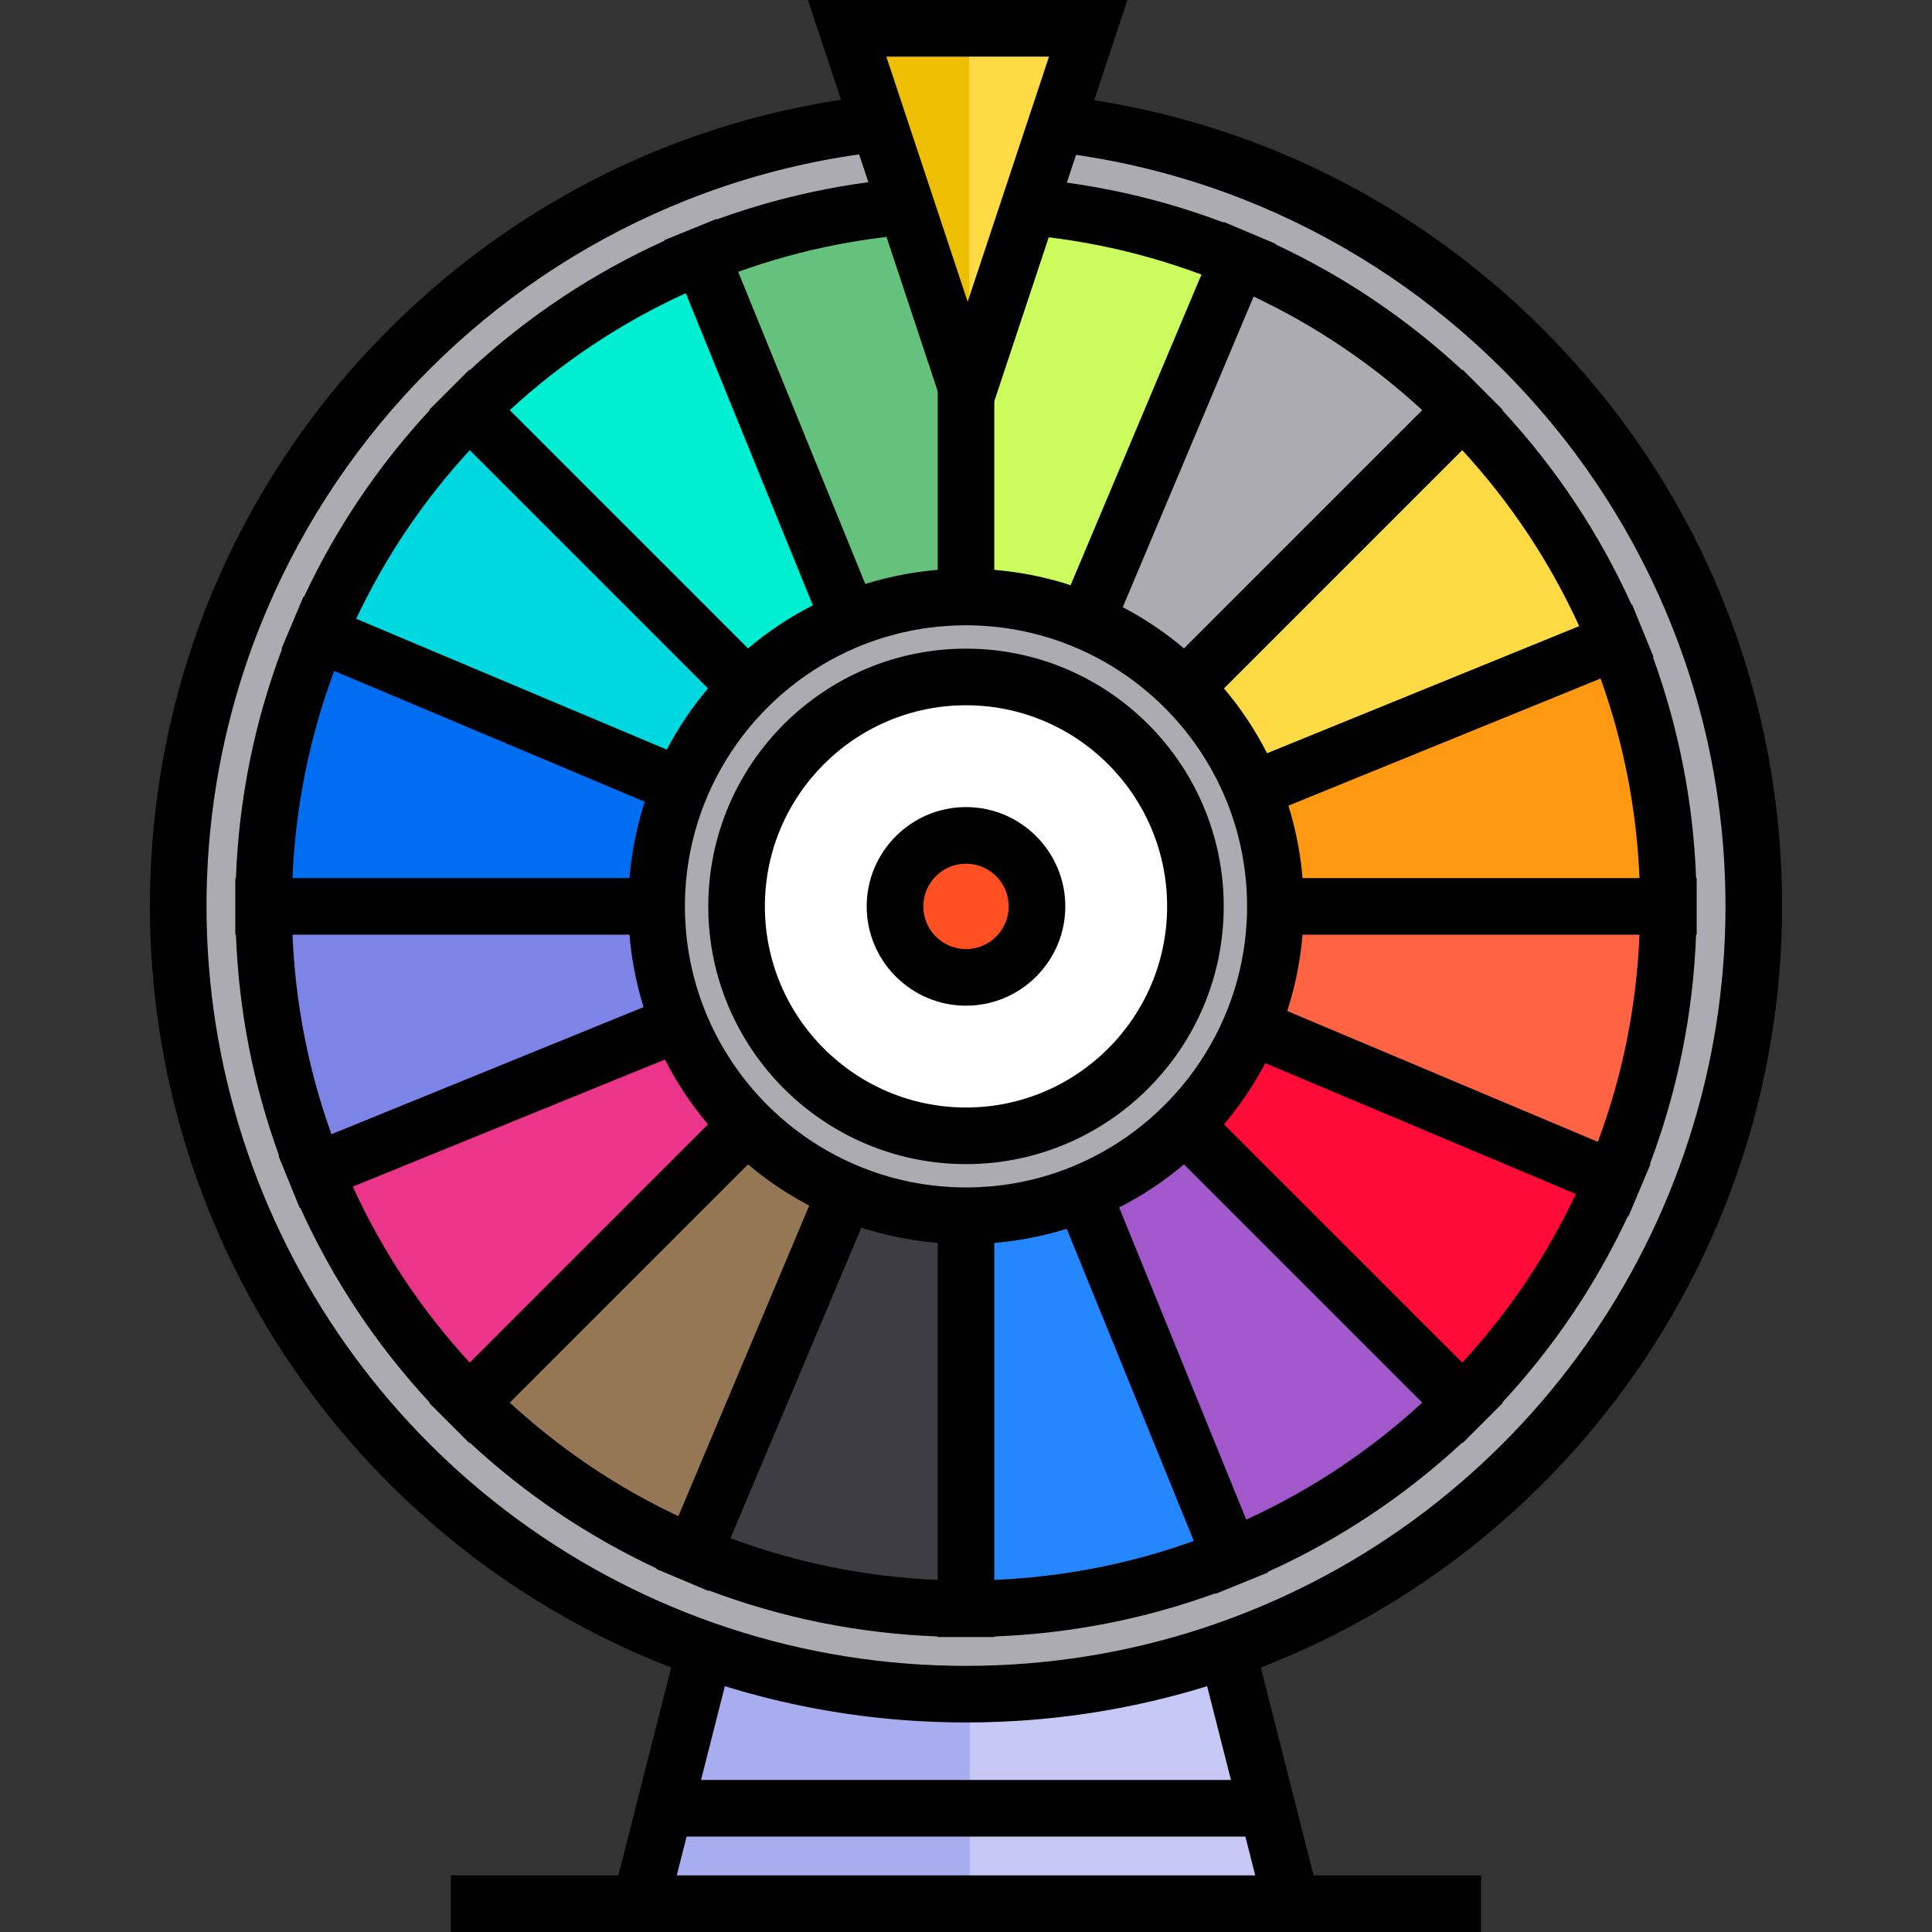 <?xml version="1.0" encoding="iso-8859-1"?>
<!-- Generator: Adobe Illustrator 19.0.0, SVG Export Plug-In . SVG Version: 6.00 Build 0)  -->
<svg version="1.1" id="Layer_1" xmlns="http://www.w3.org/2000/svg" xmlns:xlink="http://www.w3.org/1999/xlink" x="0px" y="0px"
	 viewBox="0 0 512 512" style="enable-background:new 0 0 512 512;" xml:space="preserve">
<rect x="0" y="0" width="512" height="512" fill="#333333" stroke="none"/>
<path style="fill:#C5C8F5;" d="M186.808,437.217L169.703,504.5h172.594l-17.105-67.283c-21.656,7.605-44.938,11.756-69.192,11.756
	S208.463,444.822,186.808,437.217z"/>
<path style="fill:#A8ADEF;" d="M257,448.962c-0.334,0.002-0.666,0.011-1,0.011c-24.255,0-47.537-4.15-69.192-11.756L169.703,504.5
	H257V448.962z"/>
<path style="fill:#ACABB1;" d="M256,31.431c-115.301,0-208.771,93.47-208.771,208.771c0,91.046,58.288,168.466,139.578,197.015
	c21.656,7.605,44.938,11.756,69.192,11.756s47.537-4.15,69.192-11.756c81.29-28.549,139.578-105.969,139.578-197.015
	C464.771,124.901,371.301,31.431,256,31.431z"/>
<circle style="fill:#FFFFFF;" cx="256" cy="240.2" r="60.799"/>
<circle style="fill:#FF5023;" cx="256" cy="240.2" r="18.816"/>
<path style="fill:#957755;" d="M198.021,298.181l-73.639,73.639c16.885,16.885,36.999,30.539,59.336,39.96l40.441-95.997
	C214.319,311.634,205.458,305.619,198.021,298.181z"/>
<path style="fill:#EB358A;" d="M180.044,271.13l-96.471,39.281c9.442,23.164,23.403,44.005,40.807,61.41l73.639-73.639
	C190.354,290.515,184.204,281.334,180.044,271.13z"/>
<path style="fill:#7C84E7;" d="M174.005,240.202H69.863c0,24.842,4.879,48.542,13.711,70.209l96.471-39.281
	C176.154,261.585,174.005,251.145,174.005,240.202z"/>
<path style="fill:#016EF1;" d="M180.418,208.361L84.421,167.92c-9.374,22.224-14.558,46.648-14.558,72.283h104.142
	C174.005,228.909,176.288,218.15,180.418,208.361z"/>
<path style="fill:#FE0B37;" d="M331.582,272.043c-4.15,9.84-10.165,18.7-17.603,26.138l73.639,73.639
	c16.885-16.885,30.539-36.999,39.96-59.336L331.582,272.043z"/>
<path style="fill:#3E3D43;" d="M224.159,315.784l-40.441,95.997c22.224,9.374,46.648,14.558,72.283,14.558V322.197
	C244.707,322.197,233.949,319.914,224.159,315.784z"/>
<path style="fill:#A258CB;" d="M286.928,316.157l39.281,96.471c23.164-9.442,44.005-23.403,61.41-40.807l-73.639-73.639
	C306.313,305.848,297.132,311.998,286.928,316.157z"/>
<path style="fill:#2487FF;" d="M256,322.197v104.142c24.842,0,48.542-4.879,70.209-13.711l-39.281-96.471
	C277.383,320.048,266.943,322.197,256,322.197z"/>
<path style="fill:#ACABB1;" d="M313.979,182.222l73.639-73.639c-16.885-16.885-36.999-30.539-59.336-39.96l-40.441,95.997
	C297.681,168.77,306.542,174.785,313.979,182.222z"/>
<path style="fill:#FEDA44;" d="M331.956,209.274l96.471-39.281c-9.442-23.164-23.403-44.005-40.807-61.41l-73.639,73.639
	C321.646,189.889,327.796,199.07,331.956,209.274z"/>
<path style="fill:#FF9911;" d="M337.995,240.202h104.142c0-24.842-4.879-48.542-13.711-70.209l-96.471,39.281
	C335.846,218.819,337.995,229.259,337.995,240.202z"/>
<path style="fill:#FF6342;" d="M331.582,272.043l95.997,40.441c9.374-22.224,14.558-46.648,14.558-72.283H337.995
	C337.995,251.494,335.712,262.253,331.582,272.043z"/>
<path style="fill:#00D8DF;" d="M198.021,182.222l-73.639-73.639c-16.885,16.885-30.539,36.999-39.96,59.336l95.997,40.441
	C184.568,198.521,190.583,189.66,198.021,182.222z"/>
<path style="fill:#CCFB5D;" d="M287.841,164.619l40.441-95.997C306.059,59.249,281.635,54.065,256,54.065v104.142
	C267.293,158.207,278.051,160.49,287.841,164.619z"/>
<path style="fill:#00EED1;" d="M225.072,164.246l-39.281-96.471c-23.164,9.442-44.005,23.403-61.41,40.807l73.639,73.639
	C205.687,174.556,214.868,168.406,225.072,164.246z"/>
<path style="fill:#65C27C;" d="M256,158.207V54.065c-24.842,0-48.542,4.879-70.209,13.711l39.281,96.471
	C234.617,160.356,245.057,158.207,256,158.207z"/>
<path d="M229.684,240.202c0,14.511,11.805,26.315,26.316,26.315s26.316-11.805,26.316-26.315S270.511,213.886,256,213.886
	S229.684,225.691,229.684,240.202z M267.316,240.202c0,6.239-5.076,11.315-11.316,11.315s-11.316-5.076-11.316-11.315
	c0-6.24,5.076-11.316,11.316-11.316S267.316,233.962,267.316,240.202z"/>
<path d="M248.5,433.683v0.156h7.5h7.5v-0.156c20.1-0.762,39.727-4.593,58.533-11.425l0.06,0.147l6.934-2.826
	c0.005-0.002,0.009-0.004,0.014-0.006l6.942-2.83l-0.06-0.146c18.974-8.594,36.272-20.09,51.584-34.281l0.111,0.111l5.303-5.303
	c0.014-0.014,0.027-0.028,0.04-0.041l5.263-5.262l-0.11-0.11c13.659-14.738,24.83-31.324,33.316-49.465l0.145,0.061l2.899-6.873
	c0.005-0.011,0.01-0.023,0.015-0.034l2.916-6.914l-0.147-0.062c7.333-19.451,11.432-39.813,12.222-60.721h0.156v-7.5v-7.5h-0.156
	c-0.762-20.101-4.593-39.727-11.425-58.533l0.147-0.06l-2.832-6.948l-2.83-6.942l-0.146,0.059
	c-8.594-18.974-20.09-36.272-34.281-51.584l0.111-0.111l-5.303-5.304l-5.303-5.303l-0.11,0.11
	c-14.738-13.659-31.324-24.83-49.465-33.315l0.061-0.145l-6.908-2.913l-6.913-2.916l-0.062,0.147
	C304.77,51.61,284.408,47.511,263.5,46.721v-0.156H256h-7.5v0.156c-20.1,0.762-39.727,4.593-58.533,11.425l-0.06-0.147l-6.948,2.832
	l-6.942,2.83l0.06,0.146c-18.975,8.595-36.273,20.091-51.584,34.281l-0.111-0.111l-5.303,5.303l-5.303,5.304l0.11,0.11
	c-13.659,14.738-24.831,31.324-33.316,49.465l-0.145-0.061l-2.914,6.907l-2.916,6.914l0.147,0.062
	c-7.333,19.452-11.432,39.815-12.222,60.722h-0.156v7.5v7.5h0.156c0.762,20.1,4.593,39.726,11.425,58.532l-0.147,0.06l2.832,6.948
	l2.83,6.942l0.146-0.06c8.594,18.974,20.09,36.272,34.281,51.584l-0.111,0.111l5.303,5.304l5.303,5.303l0.11-0.11
	c14.738,13.659,31.324,24.831,49.465,33.316l-0.061,0.145l6.893,2.907c0.005,0.002,0.01,0.004,0.014,0.006l6.914,2.916l0.062-0.147
	C207.229,428.794,227.591,432.892,248.5,433.683z M193.6,407.64l26.052-61.839l8.627-20.479c4.599,1.5,9.301,2.608,14.08,3.338
	c0.016,0.003,0.033,0.005,0.049,0.008c0.67,0.102,1.342,0.196,2.015,0.283c0.14,0.018,0.281,0.036,0.421,0.053
	c0.6,0.074,1.201,0.144,1.804,0.207c0.226,0.024,0.453,0.044,0.679,0.066c0.391,0.037,0.781,0.082,1.173,0.114v89.296
	C229.603,417.912,211.196,414.208,193.6,407.64z M237.042,168.16c0.158-0.042,0.314-0.088,0.472-0.129
	c1.014-0.26,2.038-0.492,3.068-0.71c0.178-0.038,0.355-0.082,0.534-0.118c1.001-0.204,2.012-0.379,3.027-0.542
	c0.214-0.034,0.426-0.076,0.64-0.109c0.974-0.148,1.958-0.266,2.945-0.375c0.258-0.028,0.514-0.067,0.772-0.093
	c0.965-0.097,1.938-0.163,2.914-0.222c0.278-0.017,0.555-0.046,0.833-0.06c1.244-0.062,2.495-0.095,3.754-0.095
	c1.28,0,2.552,0.033,3.817,0.097c0.079,0.004,0.158,0.013,0.237,0.018c29.004,1.563,53.65,19.791,64.508,45.258
	c0.03,0.071,0.063,0.141,0.093,0.213c0.424,1.002,0.821,2.017,1.201,3.041c0.048,0.129,0.1,0.257,0.147,0.386
	c0.361,0.99,0.697,1.991,1.017,3c0.05,0.158,0.105,0.315,0.154,0.474c0.308,0.995,0.59,2.001,0.857,3.012
	c0.046,0.174,0.097,0.347,0.142,0.521c0.256,0.998,0.484,2.008,0.699,3.022c0.041,0.193,0.088,0.384,0.127,0.577
	c0.201,0.989,0.374,1.988,0.536,2.991c0.036,0.224,0.08,0.447,0.114,0.672c0.147,0.967,0.263,1.943,0.372,2.922
	c0.029,0.264,0.069,0.527,0.095,0.792c0.097,0.962,0.162,1.932,0.222,2.904c0.017,0.281,0.047,0.559,0.06,0.841
	c0.062,1.244,0.095,2.495,0.095,3.754c0,1.28-0.033,2.552-0.097,3.817c-0.004,0.08-0.013,0.159-0.018,0.239
	c-1.564,28.993-19.779,53.63-45.232,64.494c-0.084,0.036-0.166,0.074-0.25,0.109c-0.987,0.417-1.988,0.809-2.997,1.184
	c-0.145,0.054-0.288,0.112-0.433,0.164c-0.972,0.355-1.955,0.684-2.945,0.999c-0.177,0.056-0.353,0.118-0.531,0.173
	c-0.977,0.303-1.966,0.579-2.959,0.842c-0.191,0.05-0.38,0.107-0.571,0.155c-0.983,0.252-1.976,0.476-2.974,0.688
	c-0.208,0.044-0.415,0.095-0.623,0.137c-0.975,0.198-1.96,0.368-2.948,0.528c-0.238,0.038-0.474,0.085-0.712,0.121
	c-0.955,0.145-1.92,0.26-2.886,0.368c-0.276,0.031-0.549,0.072-0.825,0.099c-0.953,0.096-1.914,0.16-2.877,0.219
	c-0.289,0.018-0.576,0.048-0.865,0.062c-1.243,0.062-2.494,0.095-3.752,0.095c-1.28,0-2.552-0.033-3.816-0.097
	c-0.085-0.004-0.169-0.014-0.254-0.019c-28.997-1.57-53.636-19.795-64.492-45.257c-0.03-0.071-0.063-0.141-0.093-0.213
	c-0.423-1-0.82-2.014-1.199-3.036c-0.049-0.132-0.101-0.262-0.149-0.394c-0.359-0.984-0.693-1.981-1.012-2.984
	c-0.052-0.165-0.109-0.328-0.16-0.493c-0.306-0.988-0.586-1.987-0.852-2.992c-0.048-0.181-0.101-0.36-0.147-0.541
	c-0.254-0.992-0.481-1.995-0.695-3.003c-0.042-0.199-0.091-0.396-0.131-0.596c-0.2-0.984-0.372-1.977-0.533-2.974
	c-0.037-0.23-0.082-0.458-0.117-0.688c-0.146-0.961-0.262-1.931-0.37-2.903c-0.03-0.271-0.071-0.54-0.098-0.811
	c-0.096-0.954-0.161-1.917-0.22-2.882c-0.018-0.288-0.048-0.574-0.062-0.862c-0.062-1.243-0.095-2.494-0.095-3.752
	c0-1.28,0.033-2.553,0.097-3.817c0.004-0.076,0.013-0.151,0.017-0.227c1.561-29.022,19.806-53.683,45.294-64.534
	c0.055-0.023,0.109-0.048,0.164-0.071c1.018-0.431,2.05-0.835,3.09-1.221c0.113-0.042,0.224-0.087,0.337-0.128
	c1.006-0.367,2.024-0.709,3.049-1.034c0.143-0.045,0.284-0.094,0.427-0.139C234.991,168.718,236.013,168.431,237.042,168.16z
	 M263.5,418.686v-89.297c0.373-0.031,0.743-0.072,1.115-0.108c0.248-0.024,0.497-0.046,0.744-0.072
	c0.553-0.057,1.104-0.122,1.655-0.19c0.199-0.024,0.397-0.048,0.596-0.074c0.592-0.077,1.183-0.16,1.773-0.249
	c0.144-0.022,0.287-0.043,0.43-0.066c0.635-0.098,1.268-0.204,1.9-0.316c0.083-0.015,0.165-0.03,0.247-0.045
	c3.627-0.654,7.208-1.525,10.731-2.627l16.496,40.512l17.188,42.212C299.377,414.48,281.651,417.938,263.5,418.686z
	 M330.268,402.707l-33.684-82.723c6.154-3.129,11.899-6.946,17.177-11.415l63.143,63.143
	C363.024,384.492,347.387,394.886,330.268,402.707z M417.609,316.423c-7.715,16.354-17.807,31.334-30.099,44.682l-31.571-31.571
	l-31.571-31.571c4.237-5.003,7.889-10.425,10.924-16.218l41.616,17.532L417.609,316.423z M423.438,302.601l-43.129-18.169
	l-39.189-16.51c1.501-4.604,2.61-9.311,3.34-14.096c0.001-0.007,0.002-0.014,0.003-0.021c0.103-0.676,0.198-1.353,0.285-2.032
	c0.018-0.136,0.035-0.272,0.052-0.409c0.075-0.602,0.145-1.205,0.207-1.81c0.023-0.226,0.044-0.452,0.066-0.678
	c0.037-0.391,0.082-0.781,0.114-1.173h89.296C433.71,266.598,430.007,285.005,423.438,302.601z M434.483,232.702h-89.297
	c-0.031-0.377-0.073-0.752-0.109-1.128c-0.023-0.241-0.045-0.483-0.07-0.723c-0.059-0.564-0.124-1.127-0.194-1.689
	c-0.023-0.185-0.045-0.369-0.069-0.554c-0.079-0.607-0.164-1.214-0.255-1.819c-0.019-0.125-0.038-0.25-0.057-0.375
	c-0.101-0.654-0.209-1.306-0.325-1.957c-0.011-0.06-0.022-0.119-0.032-0.179c-0.655-3.64-1.528-7.234-2.633-10.77l60.84-24.774
	l21.884-8.911C430.279,196.824,433.737,214.551,434.483,232.702z M335.783,199.618c-3.129-6.155-6.946-11.898-11.416-17.177
	l63.143-63.143c12.781,13.879,23.174,29.516,30.996,46.635L335.783,199.618z M376.903,108.692l-63.142,63.143
	c-5.002-4.237-10.425-7.89-16.218-10.925l21.849-51.863l12.83-30.454C348.574,86.308,363.555,96.399,376.903,108.692z M318.4,72.765
	l-21.643,51.375l-13.036,30.943c-4.602-1.5-9.307-2.609-14.09-3.339c-0.011-0.002-0.021-0.003-0.032-0.005
	c-0.674-0.103-1.349-0.197-2.026-0.284c-0.137-0.018-0.275-0.035-0.412-0.052c-0.602-0.075-1.205-0.145-1.809-0.207
	c-0.225-0.023-0.452-0.044-0.678-0.066c-0.391-0.037-0.781-0.082-1.174-0.114V61.718C282.396,62.491,300.803,66.195,318.4,72.765z
	 M248.5,61.718v89.298c-0.38,0.031-0.757,0.073-1.136,0.11c-0.236,0.023-0.473,0.044-0.709,0.068
	c-0.574,0.059-1.147,0.127-1.719,0.197c-0.171,0.021-0.342,0.042-0.513,0.064c-0.624,0.081-1.246,0.168-1.867,0.262
	c-0.105,0.016-0.21,0.032-0.315,0.048c-0.674,0.104-1.346,0.216-2.016,0.335c-0.036,0.006-0.071,0.013-0.107,0.019
	c-3.654,0.655-7.262,1.531-10.811,2.641l-16.496-40.512l-17.188-42.212C212.623,65.923,230.349,62.465,248.5,61.718z
	 M181.732,77.696l33.684,82.723c-6.156,3.129-11.899,6.946-17.177,11.416l-63.143-63.143
	C148.975,95.912,164.612,85.518,181.732,77.696z M94.391,163.98c7.715-16.353,17.806-31.334,30.099-44.682l63.142,63.143
	c-4.236,5.002-7.888,10.424-10.924,16.218l-19.774-8.33L94.391,163.98z M88.562,177.802l59.994,25.274l22.324,9.405
	c-1.502,4.606-2.611,9.316-3.341,14.103c-0.001,0.004-0.001,0.007-0.002,0.011c-0.103,0.678-0.198,1.357-0.286,2.038
	c-0.017,0.135-0.034,0.27-0.051,0.404c-0.075,0.604-0.145,1.208-0.208,1.814c-0.023,0.224-0.044,0.45-0.066,0.675
	c-0.038,0.392-0.082,0.783-0.114,1.175H77.516C78.29,213.806,81.993,195.399,88.562,177.802z M166.813,247.702
	c0.031,0.375,0.073,0.748,0.109,1.123c0.023,0.244,0.045,0.488,0.071,0.731c0.058,0.56,0.124,1.119,0.192,1.677
	c0.023,0.19,0.046,0.38,0.071,0.569c0.078,0.602,0.163,1.203,0.253,1.802c0.02,0.132,0.04,0.263,0.06,0.395
	c0.1,0.647,0.207,1.292,0.322,1.936c0.012,0.068,0.025,0.136,0.037,0.205c0.654,3.635,1.527,7.225,2.631,10.755l-82.724,33.684
	c-6.113-16.999-9.571-34.725-10.317-52.876h89.295V247.702z M124.49,361.104c-12.781-13.879-23.174-29.516-30.995-46.635
	l48.88-19.903l33.843-13.78c3.129,6.155,6.946,11.898,11.415,17.176l-6.226,6.226L124.49,361.104z M198.239,308.569
	c5.002,4.236,10.425,7.889,16.218,10.924l-34.678,82.317c-16.354-7.715-31.334-17.807-44.683-30.099L198.239,308.569z"/>
<path d="M187.701,240.202c0,37.66,30.639,68.299,68.299,68.299s68.299-30.639,68.299-68.299s-30.639-68.3-68.299-68.3
	S187.701,202.542,187.701,240.202z M309.299,240.202c0,29.389-23.91,53.299-53.299,53.299s-53.299-23.91-53.299-53.299
	c0-29.39,23.91-53.3,53.299-53.3S309.299,210.813,309.299,240.202z"/>
<path d="M472.271,240.202c0-57.769-22.496-112.079-63.344-152.927S313.768,23.931,256,23.931S143.921,46.427,103.073,87.275
	s-63.344,95.158-63.344,152.927c0,89.402,55.236,169.591,138.149,201.701L163.871,497h-44.386v15h40.573h191.884h40.572v-15h-44.386
	l-14.007-55.097C417.035,409.793,472.271,329.604,472.271,240.202z M54.729,240.202c0-110.981,90.29-201.271,201.271-201.271
	s201.271,90.29,201.271,201.271c0,85.342-54.077,161.672-134.564,189.938c-1.338,0.47-2.68,0.925-4.026,1.366
	c-20.191,6.615-41.256,9.966-62.681,9.966s-42.489-3.351-62.681-9.966c-1.346-0.441-2.688-0.896-4.026-1.366
	C108.806,401.874,54.729,325.544,54.729,240.202z M319.905,446.858l6.317,24.849H185.778l6.317-24.849
	c0.161,0.05,0.323,0.095,0.484,0.145c0.536,0.164,1.075,0.322,1.612,0.482c0.846,0.252,1.693,0.503,2.542,0.744
	c0.574,0.164,1.15,0.322,1.725,0.48c0.82,0.226,1.64,0.448,2.462,0.664c0.587,0.154,1.174,0.306,1.761,0.455
	c0.822,0.209,1.646,0.412,2.47,0.611c0.583,0.141,1.166,0.281,1.75,0.417c0.846,0.197,1.694,0.385,2.542,0.572
	c0.561,0.123,1.122,0.249,1.684,0.368c0.922,0.195,1.846,0.379,2.771,0.562c0.487,0.096,0.974,0.198,1.462,0.291
	c1.296,0.247,2.595,0.481,3.896,0.704c0.117,0.02,0.233,0.043,0.35,0.063c1.414,0.24,2.832,0.464,4.252,0.676
	c0.47,0.07,0.94,0.132,1.411,0.199c0.957,0.136,1.914,0.271,2.873,0.395c0.561,0.072,1.123,0.137,1.685,0.205
	c0.873,0.106,1.747,0.209,2.622,0.304c0.593,0.064,1.186,0.124,1.779,0.183c0.851,0.085,1.703,0.167,2.556,0.242
	c0.602,0.053,1.204,0.104,1.807,0.152c0.855,0.068,1.711,0.13,2.568,0.189c0.593,0.04,1.186,0.081,1.779,0.116
	c0.886,0.053,1.773,0.097,2.66,0.139c0.564,0.027,1.128,0.056,1.692,0.079c0.972,0.039,1.946,0.066,2.92,0.092
	c0.477,0.013,0.954,0.03,1.432,0.04c1.451,0.029,2.903,0.045,4.357,0.045s2.906-0.017,4.357-0.045
	c0.478-0.009,0.955-0.027,1.432-0.04c0.974-0.026,1.948-0.053,2.92-0.092c0.565-0.022,1.128-0.052,1.692-0.079
	c0.887-0.042,1.774-0.086,2.66-0.139c0.594-0.035,1.186-0.076,1.779-0.116c0.857-0.058,1.713-0.12,2.568-0.189
	c0.603-0.048,1.205-0.099,1.807-0.152c0.853-0.075,1.705-0.157,2.556-0.242c0.593-0.059,1.187-0.119,1.779-0.183
	c0.875-0.095,1.749-0.199,2.622-0.304c0.562-0.068,1.124-0.133,1.685-0.205c0.959-0.124,1.916-0.258,2.873-0.395
	c0.47-0.067,0.941-0.129,1.411-0.199c1.42-0.212,2.837-0.436,4.252-0.676c0.117-0.02,0.233-0.043,0.35-0.063
	c1.301-0.223,2.6-0.457,3.896-0.704c0.488-0.093,0.974-0.194,1.462-0.291c0.925-0.183,1.849-0.367,2.771-0.562
	c0.562-0.119,1.123-0.245,1.684-0.368c0.848-0.186,1.696-0.375,2.542-0.572c0.584-0.136,1.167-0.276,1.75-0.417
	c0.824-0.199,1.648-0.402,2.47-0.611c0.588-0.149,1.175-0.301,1.761-0.455c0.822-0.216,1.642-0.439,2.462-0.664
	c0.575-0.159,1.151-0.317,1.725-0.48c0.849-0.242,1.696-0.492,2.542-0.744c0.538-0.16,1.076-0.317,1.612-0.482
	C319.582,446.954,319.744,446.908,319.905,446.858z M179.348,497l2.617-10.293h148.071L332.652,497H179.348z"/>
<polygon style="fill:#FEDA44;" points="256.444,103.795 288.395,7.5 224.493,7.5 "/>
<polygon style="fill:#EEBF00;" points="256.806,7.5 224.493,7.5 256.444,103.795 256.806,102.705 "/>
<path d="M256.444,127.61L214.102,0h84.684L256.444,127.61z M234.883,15l21.561,64.979L278.005,15H234.883z"/>
<g>
</g>
<g>
</g>
<g>
</g>
<g>
</g>
<g>
</g>
<g>
</g>
<g>
</g>
<g>
</g>
<g>
</g>
<g>
</g>
<g>
</g>
<g>
</g>
<g>
</g>
<g>
</g>
<g>
</g>
</svg>
